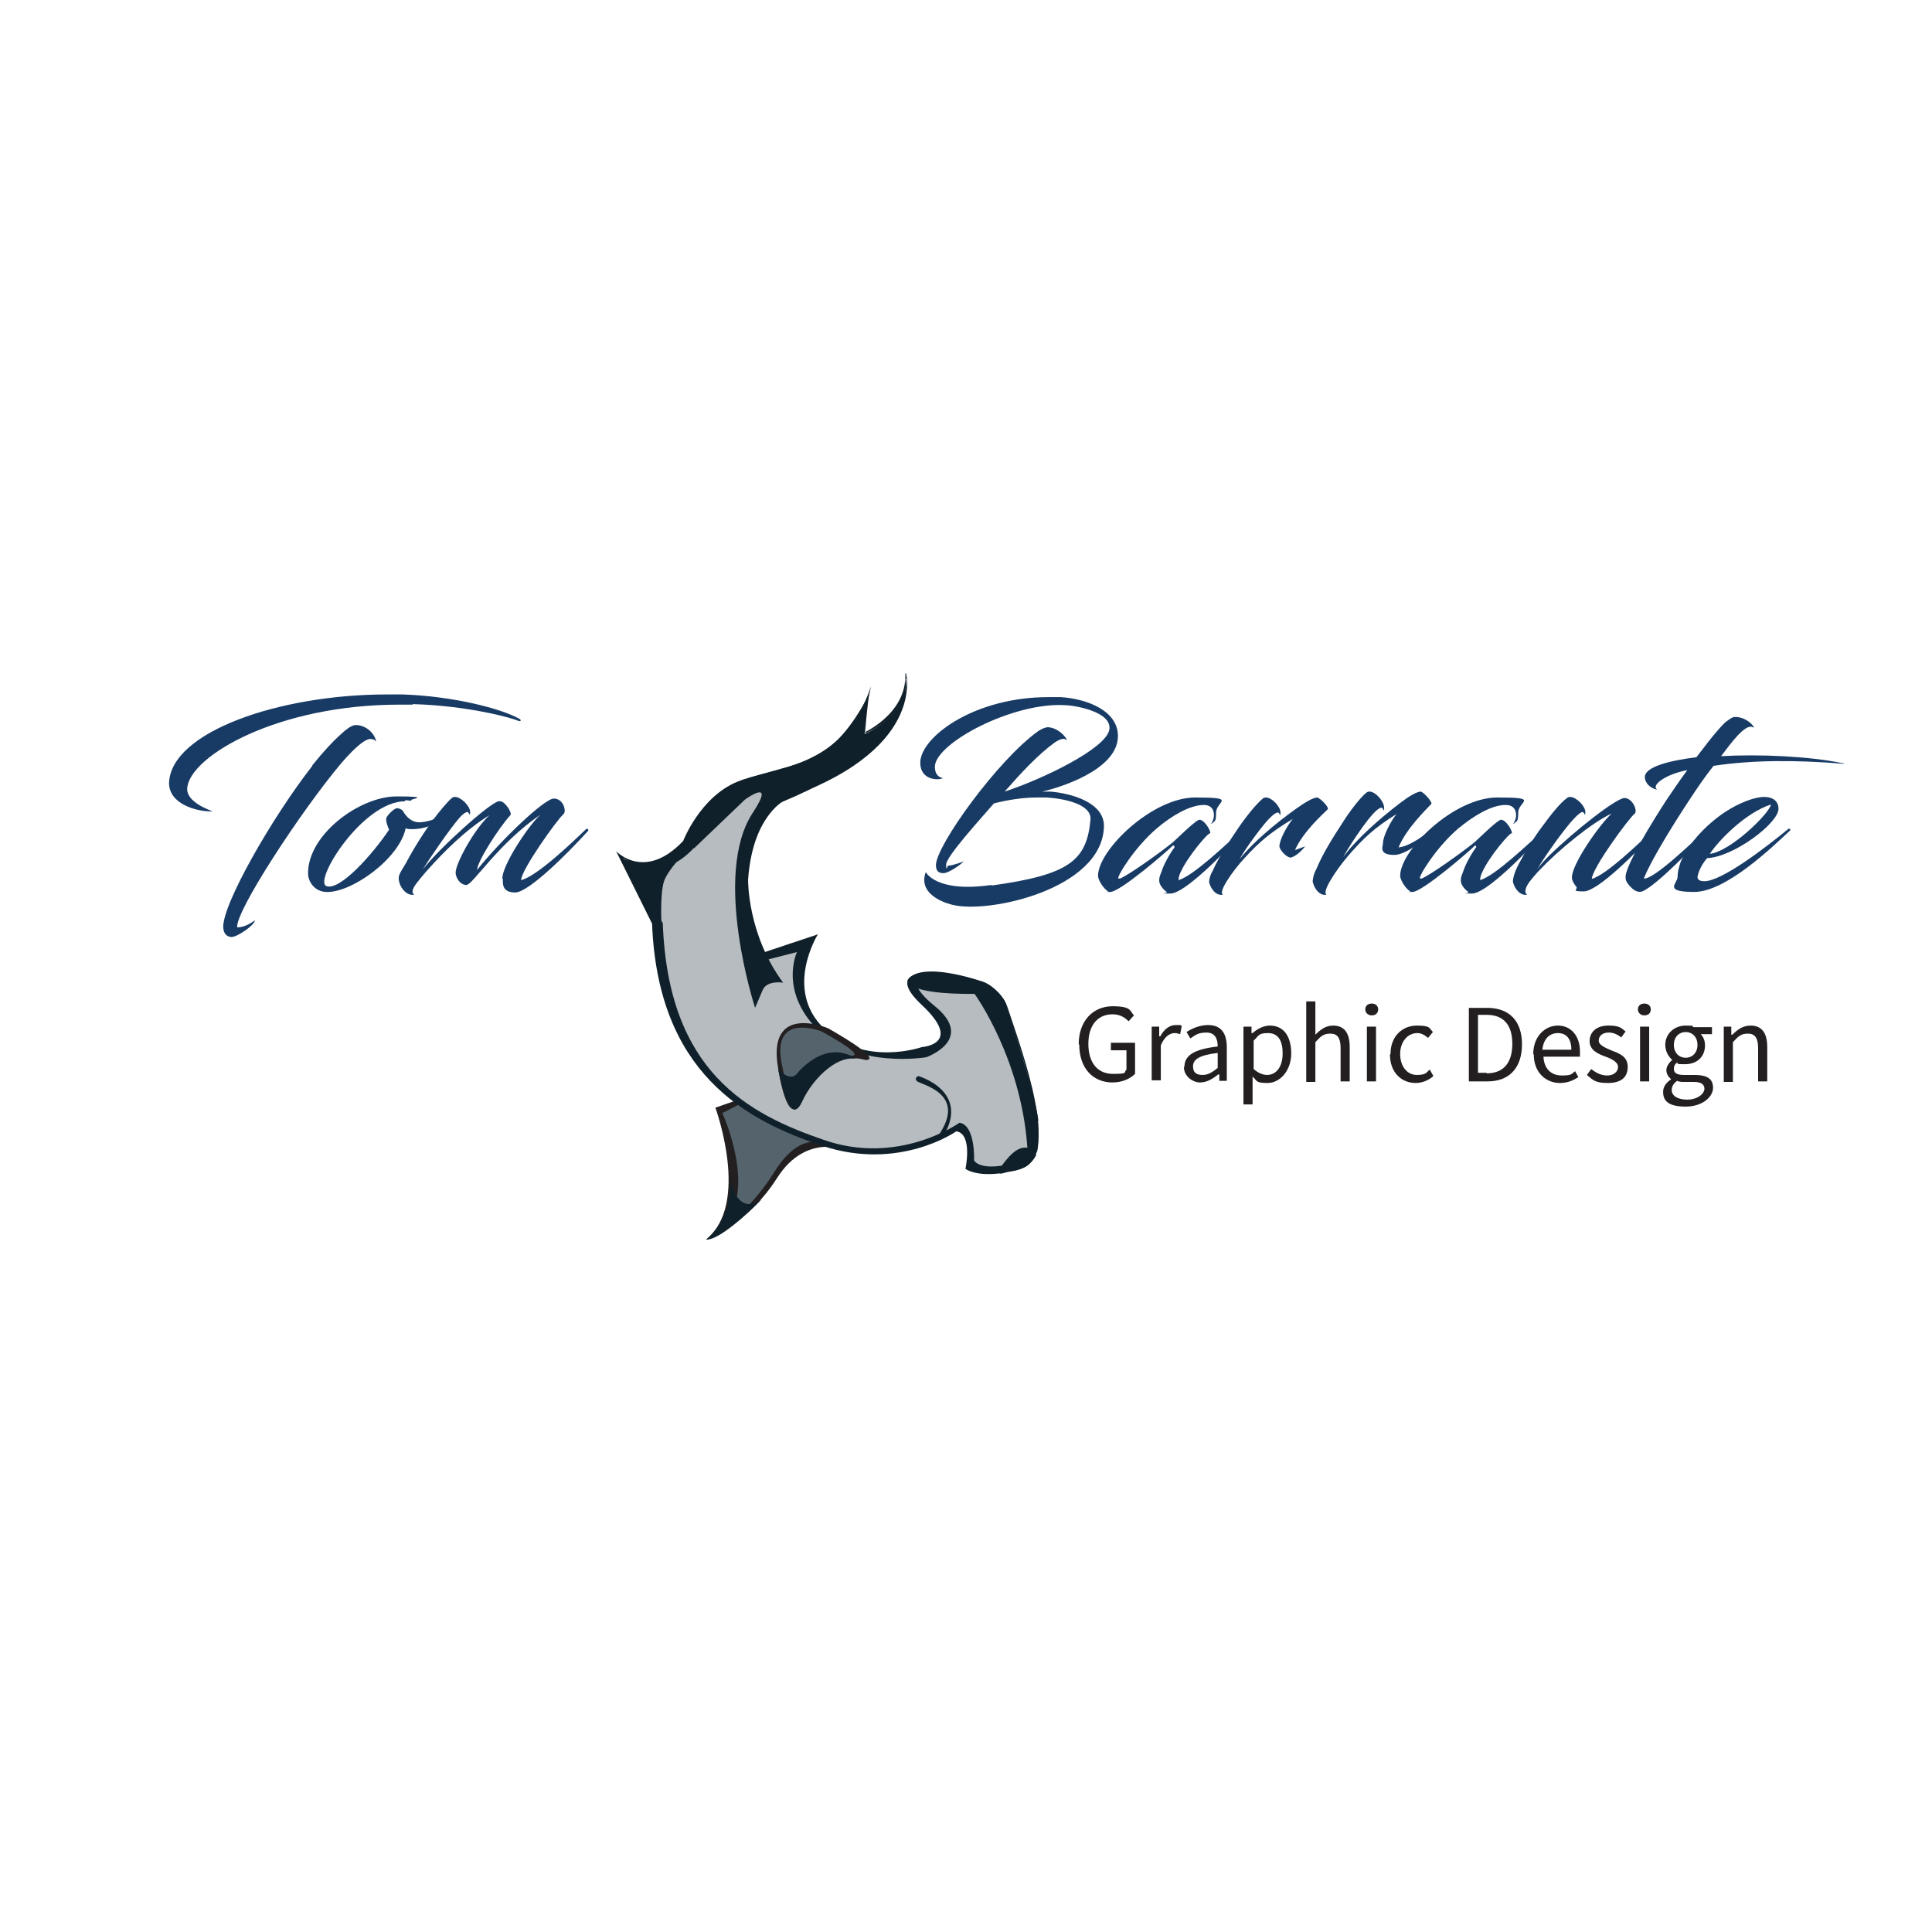 <?xml version="1.0" encoding="UTF-8"?>
<svg id="Layer_1" data-name="Layer 1" xmlns="http://www.w3.org/2000/svg" version="1.1" viewBox="0 0 360 360">
  <defs>
    <style>
      .cls-1 {
        fill: #10202a;
      }

      .cls-1, .cls-2, .cls-3, .cls-4, .cls-5 {
        stroke-width: 0px;
      }

      .cls-2 {
        fill: #b6bcbf;
      }

      .cls-3 {
        fill: #183b65;
      }

      .cls-4 {
        fill: #55636c;
      }

      .cls-5 {
        fill: #231f20;
      }
    </style>
  </defs>
  <g>
    <path class="cls-3" d="M76.9,131.3c-.8,0-1.7,0-2.5,0-22.6,0-38.8,9.5-39.5,15.4-.4,2.8,4.4,4.3,4.7,4.5,0,0,0,0-.2,0-2.9,0-7.9-1.4-7.9-5.3.3-9.5,20.5-16.5,40.6-16.5s1.9,0,2.9,0c9.3.3,18.3,2.6,21.7,4.5.6.3.3.6-.2.4-.7-.4-9-2.8-19.6-3.1ZM58.2,142.6c2.1-2.6,3.7-4.3,5-5.5,1.3-1.2,2.3-2,3.1-2,1.6,0,3.4,1.2,3.8,3.1-.3-.4-.7-.5-1.1-.5-1,0-2.9,1.6-5.4,4.5-7.5,8.9-19.8,27.7-19.4,30.6,1,0,2-.4,3.3-1.3,0,.8-3.1,3-4.3,3.1-.7,0-1.5-.4-1.6-1.7-.3-4.2,9.1-20.6,16.6-30.2Z"/>
    <path class="cls-3" d="M75.5,149.3c-7.9,0-17.1,14.8-14.7,15.8,2.5,1,8.7-6,11.7-10.5-.2-.4-.7-1.7-.5-2.2.1-.4,1.4-1.8,2-1.8.4,0,.9.3,1,.4.8,1.4,1.9,2.4,3.6,2.2,2.9-.3,4.6-2,5-1.9-.2.6-2,2.1-4.1,2.8-1,.3-1.9.4-2.6.4s-1.1,0-1.3-.2c-1.2,5.8-10.3,12.2-14.9,11.9-2-.1-3.3-1.8-3.3-3.5,0-7.2,9.6-14.3,16.5-14.3s2.4.5,2.7.7c.2.1,0,.1,0,.1-.4,0-.8-.1-1.1-.1Z"/>
    <path class="cls-3" d="M93.6,163.7c0-2.5,4.8-9.8,7.1-11.9-8,5.5-12.6,13.1-13.8,13.1s-2-1.4-2-2.3c0-1.7,3.4-8,6.3-10.7-4.4,2.7-8.5,6.8-11.7,10.4-.7.8-1.2,1.4-1.5,1.8-1.2,1.4-1.4,2.3-.8,2.6-1.3.3-2.5-1.1-2.8-2.3s0-1.5,1.2-3.5c1.9-3.6,4.5-7.6,6.9-10.4.6-.7,1.2-1.4,1.7-1.8.2-.2.4-.2.6-.2,1.1,0,2.8,1.7,2.8,2.8s-.2,0-.5,0c-.3,0-.9.4-1.5,1.1-1.9,2.2-5.8,7.9-6.8,9.6,2.8-3.7,12.3-12.3,14.1-12.7,0,0,.2,0,.3,0,.9,0,2.3,2.2,1.9,2.6-2.2,2.4-6.2,8.7-6.2,10.2,4.1-5.2,12.5-13.3,14.3-13.3s2.4,2.4,1.8,2.9c-1.1.9-7.9,10.4-7.9,12.3,2.9-.7,9.3-6.8,12.1-9.5.3-.2.5.1.4.3-3.8,4.2-11.1,11.5-13.6,11.5s-2.3-1.7-2.3-2.5Z"/>
  </g>
  <path class="cls-3" d="M184.8,165c14.4-2,17.7-4.6,18.4-12.3.2-2.9-5-3.9-8.2-4.1-.6,0-1.1,0-1.7,0-2.6,0-5.3.4-8.1,1.1-2.5,2.9-8.9,9.9-8.9,11.4s.2.2.4.2c.7,0,2.4-.6,2.9-.8-.8.8-2.9,2.2-3.8,2.2s-1.4-.4-1.4-1.5c0-3.6,11.5-19.6,19.1-25,.8-.5,1.4-.7,1.8-.7,2.5.2,4,2.9,3.3,2.3-.5-.3-1.2,0-2,.5-3.3,2.4-6.3,5.7-9.4,9.2,7.3-2.4,18.8-8,19.5-11.5.6-3.2-5.8-4.5-8.2-4.6-9.7-.6-24.1,7-24.3,11.4,0,.9.2,1.9,1.5,2.2,0,0-.4.2-1,.2-2.1,0-3.4-1.3-3.2-3.5.6-4.8,10.4-11.8,23.8-11.8s1.6,0,2.4,0c4.7.3,10.9,2.5,10.6,7.6-.4,6.1-11,9.3-14.1,10,.2,0,.8,0,1.5,0,3.8.3,10.2,2,10,6.6-.4,11.6-21.5,16.2-28.2,14.5,0,0-6.7-1.4-5-6.1,0,0,1.9,3.9,12.2,2.4Z"/>
  <path class="cls-3" d="M218.6,157.5c-1.3,1.3-9.9,8.7-11.7,8.7s-.3,0-.4-.1c-.8-.4-1.9-2.1-1.9-2.9,0-4.8,10.1-14.6,18.1-14.6s3.9.7,3.9,2.8-.4,1.5-.8,2.1c0,0-.2,0-.1,0,.2-.4.5-.9.5-1.6,0-1.3-.8-2-2.1-1.9-2.5.1-5.8,2-8.6,4.4-4.2,3.6-7.5,9.1-7.1,9.3,0,0,.2,0,.3,0,1.4-.5,7.6-4.9,9.9-6.8.8-.7,3.6-3.5,4.7-4.1.9-.4,2.4,2,2.2,2.5-.2-.4-4.2,4.3-5.5,7.2-.3.6-.4,1.1-.4,1.5,2.8-.8,9-6.8,11.8-9.3.2-.2.4.1.3.3-3.8,4.2-11,11.5-13.6,11.5s-.4,0-.7-.3c-.6-.4-1.4-1.3-1.4-2.1s.2-1,.4-1.6c.5-1.6,1.7-3.6,2.5-4.7Z"/>
  <path class="cls-3" d="M243.2,157.7c-1.5,1.9-2.7,2.1-2.7,2.1-.8,0-2.1-1.5-2.1-2.1,0-1.2,1.4-3.8,2.5-5.1-4,2.4-6.1,4.1-9.1,7.4-2.2,2.4-4.9,6.3-3.9,6.7-1.3.3-2.3-1.1-2.6-2.3,0-.4.1-1.2.7-2.2,1.1-2.5,3.1-5.5,4.8-8,1.5-2.2,3.4-4.5,4.5-5.4.3-.2.4-.2.6-.2,1.1,0,2.7,1.7,2.7,2.8s-.1,0-.5,0c-.7,0-2.2,1.7-3.5,3.4-1.2,1.6-2.7,3.6-3.6,5.3,2.3-3,6.7-6.7,10.5-9.4,1.7-1.2,3-2,3.9-2.1.5,0,2.3,1.8,2,2.2-1,1-4.6,4.2-6.1,7.6"/>
  <path class="cls-3" d="M254.6,147.7c.3-.2.4-.2.6-.2,1.1,0,2.7,1.8,2.7,3s-.1,0-.5,0c-.7,0-2.2,1.8-3.5,3.6-1.2,1.7-2.7,3.9-3.6,5.6,2.3-3.2,6.7-7.1,10.5-10,1.7-1.3,3-2.1,3.9-2.2.5,0,2.3,2,2,2.3-1,1.1-4.6,4.5-6.1,8.1,2.1-.2,5.1-2.3,7.9-4.9,0,0,.3,0,.4,0-.8,1.1-6.1,6.3-9.1,6.3s-2.1-1.6-2.1-2.2c0-1.3,1.4-4,2.5-5.4-4,2.5-6.1,4.4-9.1,7.9-2.2,2.6-4.9,6.7-3.9,7.1-1.3.3-2.3-1.1-2.6-2.4,0-.4.1-1.3.7-2.4,1.1-2.7,3.1-5.9,4.8-8.5,1.5-2.4,3.4-4.8,4.5-5.7Z"/>
  <path class="cls-3" d="M274.9,157.5c-1.3,1.3-9.9,8.7-11.7,8.7s-.3,0-.4-.1c-.8-.4-1.9-2.1-1.9-2.9,0-4.8,10-14.6,18.1-14.6s3.9.7,3.9,2.8-.4,1.5-.8,2.1c0,0-.2,0-.1,0,.2-.4.5-.9.5-1.6,0-1.3-.8-2-2.2-1.9-2.5.1-5.7,2-8.6,4.4-4.2,3.6-7.5,9.1-7.1,9.3,0,0,.2,0,.3,0,1.4-.5,7.6-4.9,9.9-6.8.8-.7,3.6-3.5,4.7-4.1.9-.4,2.4,2,2.2,2.5-.2-.4-4.2,4.3-5.5,7.2-.3.6-.4,1.1-.4,1.5,2.8-.8,9-6.8,11.8-9.3.2-.2.4.1.3.3-3.8,4.2-11,11.5-13.6,11.5s-.4,0-.7-.3c-.6-.4-1.4-1.3-1.4-2.1s.2-1,.4-1.6c.5-1.6,1.7-3.6,2.5-4.7Z"/>
  <path class="cls-3" d="M296.5,163.8c2.8-.7,9-6.8,11.8-9.4.3-.2.5.1.4.3-3.8,4.2-11,11.4-13.6,11.4s-.9-.4-1.4-.9c-.5-.6-.8-1.2-.8-1.7,0-2.5,5.1-9.8,7.4-11.9-3.6,1.6-10,6.9-13.3,10.4-.6.6-1.1,1.2-1.6,1.8-1.2,1.4-1.5,2.6-.8,2.9-1.3.3-2.4-1.1-2.7-2.4,0-.3.1-1.5,1.2-3.5,1.1-2.1,2.7-4.7,4.2-6.7,1.6-2.2,3.5-4.6,4.7-5.4.2-.2.4-.2.6-.2,1.1,0,2.8,1.7,2.8,2.8s-.2,0-.5,0c-.6,0-2.2,1.8-3.5,3.5-2.1,2.7-4.3,6-5,7.2.5-.7,1.3-1.6,2.2-2.5,4.9-4.8,12.6-10.8,14.1-10.8s2.5,2.4,1.9,2.9c-1.1.9-7.9,10.1-8,12.2Z"/>
  <path class="cls-3" d="M321.6,134.5c.7-.5,1.2-.9,1.6-.9,2.5-.1,4.2,2.4,3.4,1.9-1.4-.7-4,2.9-5.9,5.4,7.1-.4,16.3,0,22.6,1.3.4,0,.5.2,0,.1-8.7-.7-16.7-.7-24,.4-1.6,2-3.1,4.2-4.8,6.8-3.8,5.8-7.1,11.4-8.2,14.2,1.9.2,9.2-6.9,11.8-9.3.3-.2.4.1.3.3-2.2,2.5-9.8,10.4-12.4,11.4-.6.2-1,0-1.4-.2-.4-.2-1.3-1.1-1.6-1.8,0,0-.1-.2-.1-.7,0-1.3,2-5.6,7.4-14,1.2-1.8,2.5-3.7,4.1-5.9-4.2.8-6.8,2.9-5.6,3.6-.7,0-2.2-.8-2.3-2.2-.2-2,4.7-3.2,9.6-3.8,3.4-4.5,4.7-5.9,5.7-6.8Z"/>
  <path class="cls-3" d="M316.3,163.4c0,.5.4.8,1.3.8,3.2,0,11.2-6.1,15.7-9.8.1,0,.4.1.3.3-3.3,3.1-12,11.5-17.9,11.5s-3.1-1.6-3.1-2.8.3-1.9.6-2.9c1.1-2.5,3.3-5.3,6.1-7.6,3.6-3,7.5-4.4,9.4-4.4s2.7,1,2.7,2.2c0,2.7-8.4,9-13.3,9.2-.8.9-1.6,2.3-1.8,3.5ZM318.6,159.1c3.8-.4,11.1-7.5,11.4-9.2-4.9,1.6-9.9,6.9-11.4,9.2Z"/>
  <g>
    <path class="cls-5" d="M137.6,204.9l-4.3,1.5s6.6,18-1.8,24.6c0,0,7.7-2.7,13.3-11.5,5.6-8.8,13.5-5,13.5-5l-20.7-9.7Z"/>
    <path class="cls-4" d="M137.9,205.7l-3.3,1.7s7.1,15.5-.7,21.7c0,0,5.4-2.7,10.5-10.9,5.2-8.2,9.8-4.7,9.8-4.7l-16.3-7.8Z"/>
    <path class="cls-1" d="M168.8,125.4s4.2,14.8-24.2,24c0,0-11.9,7.8-3.6,28.5l11.4-3.8s-6.4,10.2,1.1,17.5c7.5,7.3,18.3,3.5,18.3,3.5,0,0,7.8-.5,0-7.8-7.8-7.3,3.5-5.9,3.5-5.9,0,0,10.4.2,12.4,6.2,2.9,8.7,10,28,2.5,30.2-7.5,2.2-10.3,0-10.3,0,0,0,1.4-6.5-1.7-7,0,0-10.6,7.5-25,2.7-14.4-4.8-30.6-13.6-31.7-41.4l-6.7-13.5s5.3,5.7,12.5-1.9c0,0,3.1-8.1,10-11s19.7-2.2,25-17.8l-1.9,8.9s8.6-3.5,8.3-11.3Z"/>
    <path class="cls-1" d="M131.6,231s5.5-4.3,4.3-12.3c0,0,.9,8.3,6,4.8,0,0-7.2,7.5-10.3,7.5Z"/>
    <path class="cls-2" d="M168.7,126.5s2.7,11.9-23,22.8c0,0-12.3,9.2-4.2,29.9l7-1.8s-3.4,7.2,3.9,14.5c7.3,7.3,20.2,5.1,20.2,5.1,0,0,9.3-3.3,1.5-9.6-8.1-6.6,1.4-6,1.4-6,0,0,10.1.2,12,6.2,2.8,8.7,9.6,26.8,2.3,28.9s-8.3-.3-8.3-.3c0,0,.3-6.5-2.7-7,0,0-11.3,8.1-25.3,3.2-14-4.8-29-12.6-30-40.4l-7.4-12.2s6.3,5.7,13.3-1.9c0,0,2.7-9.4,9.5-12.4,6.7-3,16.4-1.6,22.6-14.3l-.2,5.4s7.8-3,7.7-10.2Z"/>
    <path class="cls-1" d="M171.2,200.5s-.9.2-.4.9c.5.7,9.8,2.2,3.9,10.4,0,0-.3,1,.7.5,5.9-8.9-4.3-11.8-4.3-11.8Z"/>
    <path class="cls-5" d="M154.3,191.6s-11.5-4.9-9.3,7.5c2.1,12.5,4.5,5.8,4.5,5.8,0,0,4.6-9.5,11.7-7.4,0,0,4.3.5-6.9-5.9Z"/>
    <path class="cls-1" d="M193.1,215.2s-1.8-3.5-5.4.7c-3.6,4.2,0,2.4,0,2.4,0,0,3.8.1,5.4-3.1Z"/>
    <path class="cls-1" d="M193.5,208.9c-.5-4.9-6.2-22.2-6.2-22.2-.9-1.7-2.7-3.3-4.2-3.8-12.8-4.1-14-.2-14-.2,0,0-.5,2.6,12.5,2.5,0,0,9.1,12.5,9.9,29.8,0,0,1.7,1.3,1.9-1.3.2-1.4,0-4.1,0-4.9Z"/>
    <path class="cls-1" d="M129.2,157.3s-4.7,4.4-5.5,7-.4,8.9-.4,8.9l-7.8-13.6s7.6,5.3,13.7-2.2Z"/>
    <path class="cls-1" d="M145.9,183.1s-3-.5-3.8,1.4-1.4,3.3-1.4,3.3c0,0-8.1-24.8-.4-36.4,4.4-6.7-1.5-2.4-1.5-2.4l-9.5,9.1s-.9-9.6,11.2-13.4c9.7-3,14.6-2.5,21.4-15.2l-.8,7.3s8.3-3.5,7.8-10.8c0,0,2.9,12.6-23.1,23.4,0,0-5.6,3-6.4,14.5,0,0-.2,10.2,6.6,19.3Z"/>
    <path class="cls-4" d="M153.1,192.2s-9.2-3.7-7.5,5.7c1.7,9.4,3.6,4.4,3.6,4.4,0,0,3.7-7.2,9.4-5.6,0,0,3.4.4-5.5-4.5Z"/>
    <path class="cls-1" d="M159.3,197.2s-4.7-3.8-10.6,2.6c0,0-1.1,2.2-3.7-.6,0,0,1.9,11.4,4.4,6.2,2.4-5.3,7.4-8.9,10-8.1Z"/>
  </g>
  <g>
    <path class="cls-5" d="M201,194.6c0-4.4,2.7-7.1,6.3-7.1s3.2.9,4,1.7l-1,1.1c-.7-.7-1.6-1.3-3-1.3-2.8,0-4.5,2.1-4.5,5.5s1.6,5.6,4.6,5.6,1.9-.3,2.5-.8v-3.6h-2.9v-1.4h4.5v5.8c-.9.9-2.4,1.6-4.2,1.6-3.6,0-6.2-2.6-6.2-7.1Z"/>
    <path class="cls-5" d="M214.6,191.3h1.4v1.8h.2c.7-1.3,1.7-2.1,2.9-2.1s.8,0,1.1.2l-.3,1.5c-.4-.1-.6-.2-1-.2-.9,0-1.9.6-2.6,2.3v6.5h-1.7v-10.2Z"/>
    <path class="cls-5" d="M220.7,198.8c0-2.2,1.9-3.3,6.2-3.8,0-1.3-.4-2.6-2.1-2.6s-2.2.6-3,1.1l-.7-1.2c.9-.6,2.4-1.3,4-1.3,2.5,0,3.5,1.6,3.5,4.2v6.2h-1.4v-1.2h-.2c-1,.8-2.1,1.5-3.4,1.5s-3-1.1-3-2.9ZM226.9,199v-2.8c-3.4.4-4.6,1.2-4.6,2.5s.8,1.6,1.8,1.6,1.8-.5,2.8-1.3Z"/>
    <path class="cls-5" d="M231.8,191.3h1.4v1.2h.2c.9-.8,2.1-1.4,3.2-1.4,2.6,0,4,2,4,5.2s-2.1,5.5-4.4,5.5-1.9-.4-2.8-1.2v1.8s0,3.4,0,3.4h-1.7v-14.4ZM239,196.2c0-2.2-.8-3.7-2.7-3.7s-1.7.5-2.7,1.4v5.3c.9.8,1.8,1.1,2.5,1.1,1.7,0,2.9-1.5,2.9-4Z"/>
    <path class="cls-5" d="M243.4,186.6h1.7v6.2c.9-.9,1.9-1.7,3.3-1.7,2.1,0,3.1,1.4,3.1,4v6.4h-1.7v-6.2c0-1.9-.6-2.7-1.9-2.7s-1.8.5-2.8,1.6v7.4h-1.7v-14.9Z"/>
    <path class="cls-5" d="M254.4,188.1c0-.7.5-1.1,1.2-1.1s1.2.4,1.2,1.1-.5,1.1-1.2,1.1-1.2-.5-1.2-1.1ZM254.7,191.3h1.7v10.2h-1.7v-10.2Z"/>
    <path class="cls-5" d="M259.1,196.4c0-3.4,2.3-5.3,4.9-5.3s2.3.5,3,1.2l-.9,1.1c-.6-.5-1.2-.9-2-.9-1.8,0-3.2,1.6-3.2,3.9s1.3,3.9,3.1,3.9,1.8-.5,2.4-1l.7,1.2c-.9.8-2.1,1.3-3.3,1.3-2.7,0-4.8-2-4.8-5.3Z"/>
    <path class="cls-5" d="M273.7,187.8h3.4c4.2,0,6.5,2.5,6.5,6.8s-2.3,6.9-6.4,6.9h-3.5v-13.7ZM277,200c3.2,0,4.8-2,4.8-5.5s-1.6-5.4-4.8-5.4h-1.6v10.8h1.6Z"/>
    <path class="cls-5" d="M285.7,196.4c0-3.3,2.2-5.3,4.6-5.3s4.1,1.9,4.1,4.8,0,.7,0,1h-6.8c.1,2.2,1.4,3.5,3.4,3.5s1.8-.3,2.5-.8l.6,1.1c-.9.6-2,1.1-3.4,1.1-2.7,0-4.9-2-4.9-5.3ZM292.8,195.6c0-2-.9-3.1-2.5-3.1s-2.7,1.1-2.9,3.1h5.4Z"/>
    <path class="cls-5" d="M295.7,200.3l.8-1.1c.9.7,1.8,1.2,3,1.2s2-.7,2-1.6-1.2-1.5-2.3-1.9c-1.4-.5-3-1.2-3-2.9s1.3-2.9,3.5-2.9,2.4.5,3.2,1.1l-.8,1.1c-.7-.5-1.4-.9-2.3-.9-1.3,0-1.9.7-1.9,1.5s1.1,1.3,2.3,1.8c1.5.6,3.1,1.1,3.1,3.1s-1.3,3-3.7,3-2.8-.6-3.8-1.4Z"/>
    <path class="cls-5" d="M305.2,188.1c0-.7.5-1.1,1.2-1.1s1.2.4,1.2,1.1-.5,1.1-1.2,1.1-1.2-.5-1.2-1.1ZM305.6,191.3h1.7v10.2h-1.7v-10.2Z"/>
    <path class="cls-5" d="M309.9,203.4c0-.9.6-1.7,1.5-2.3h0c-.5-.4-.9-1-.9-1.7s.6-1.5,1.1-1.9h0c-.7-.6-1.3-1.6-1.3-2.8,0-2.2,1.8-3.6,3.8-3.6s1.1.1,1.4.3h3.5v1.3h-2.1c.5.5.8,1.2.8,2.1,0,2.2-1.6,3.5-3.7,3.5s-1.1-.1-1.5-.3c-.4.3-.6.6-.6,1.2s.4,1.1,1.8,1.1h2c2.4,0,3.5.7,3.5,2.4s-2,3.5-5.1,3.5-4.2-1-4.2-2.7ZM317.6,202.9c0-.9-.7-1.3-2-1.3h-1.8c-.4,0-.9,0-1.3-.2-.7.5-1,1.1-1,1.7,0,1.1,1.1,1.8,2.9,1.8s3.2-1,3.2-2.1ZM316.3,194.7c0-1.5-1-2.4-2.2-2.4s-2.2.9-2.2,2.4,1,2.4,2.2,2.4,2.2-.9,2.2-2.4Z"/>
    <path class="cls-5" d="M321.2,191.3h1.4v1.5h.2c1-1,2-1.7,3.4-1.7,2.1,0,3.1,1.4,3.1,4v6.4h-1.7v-6.2c0-1.9-.6-2.7-1.9-2.7s-1.8.5-2.8,1.6v7.4h-1.7v-10.2Z"/>
  </g>
</svg>